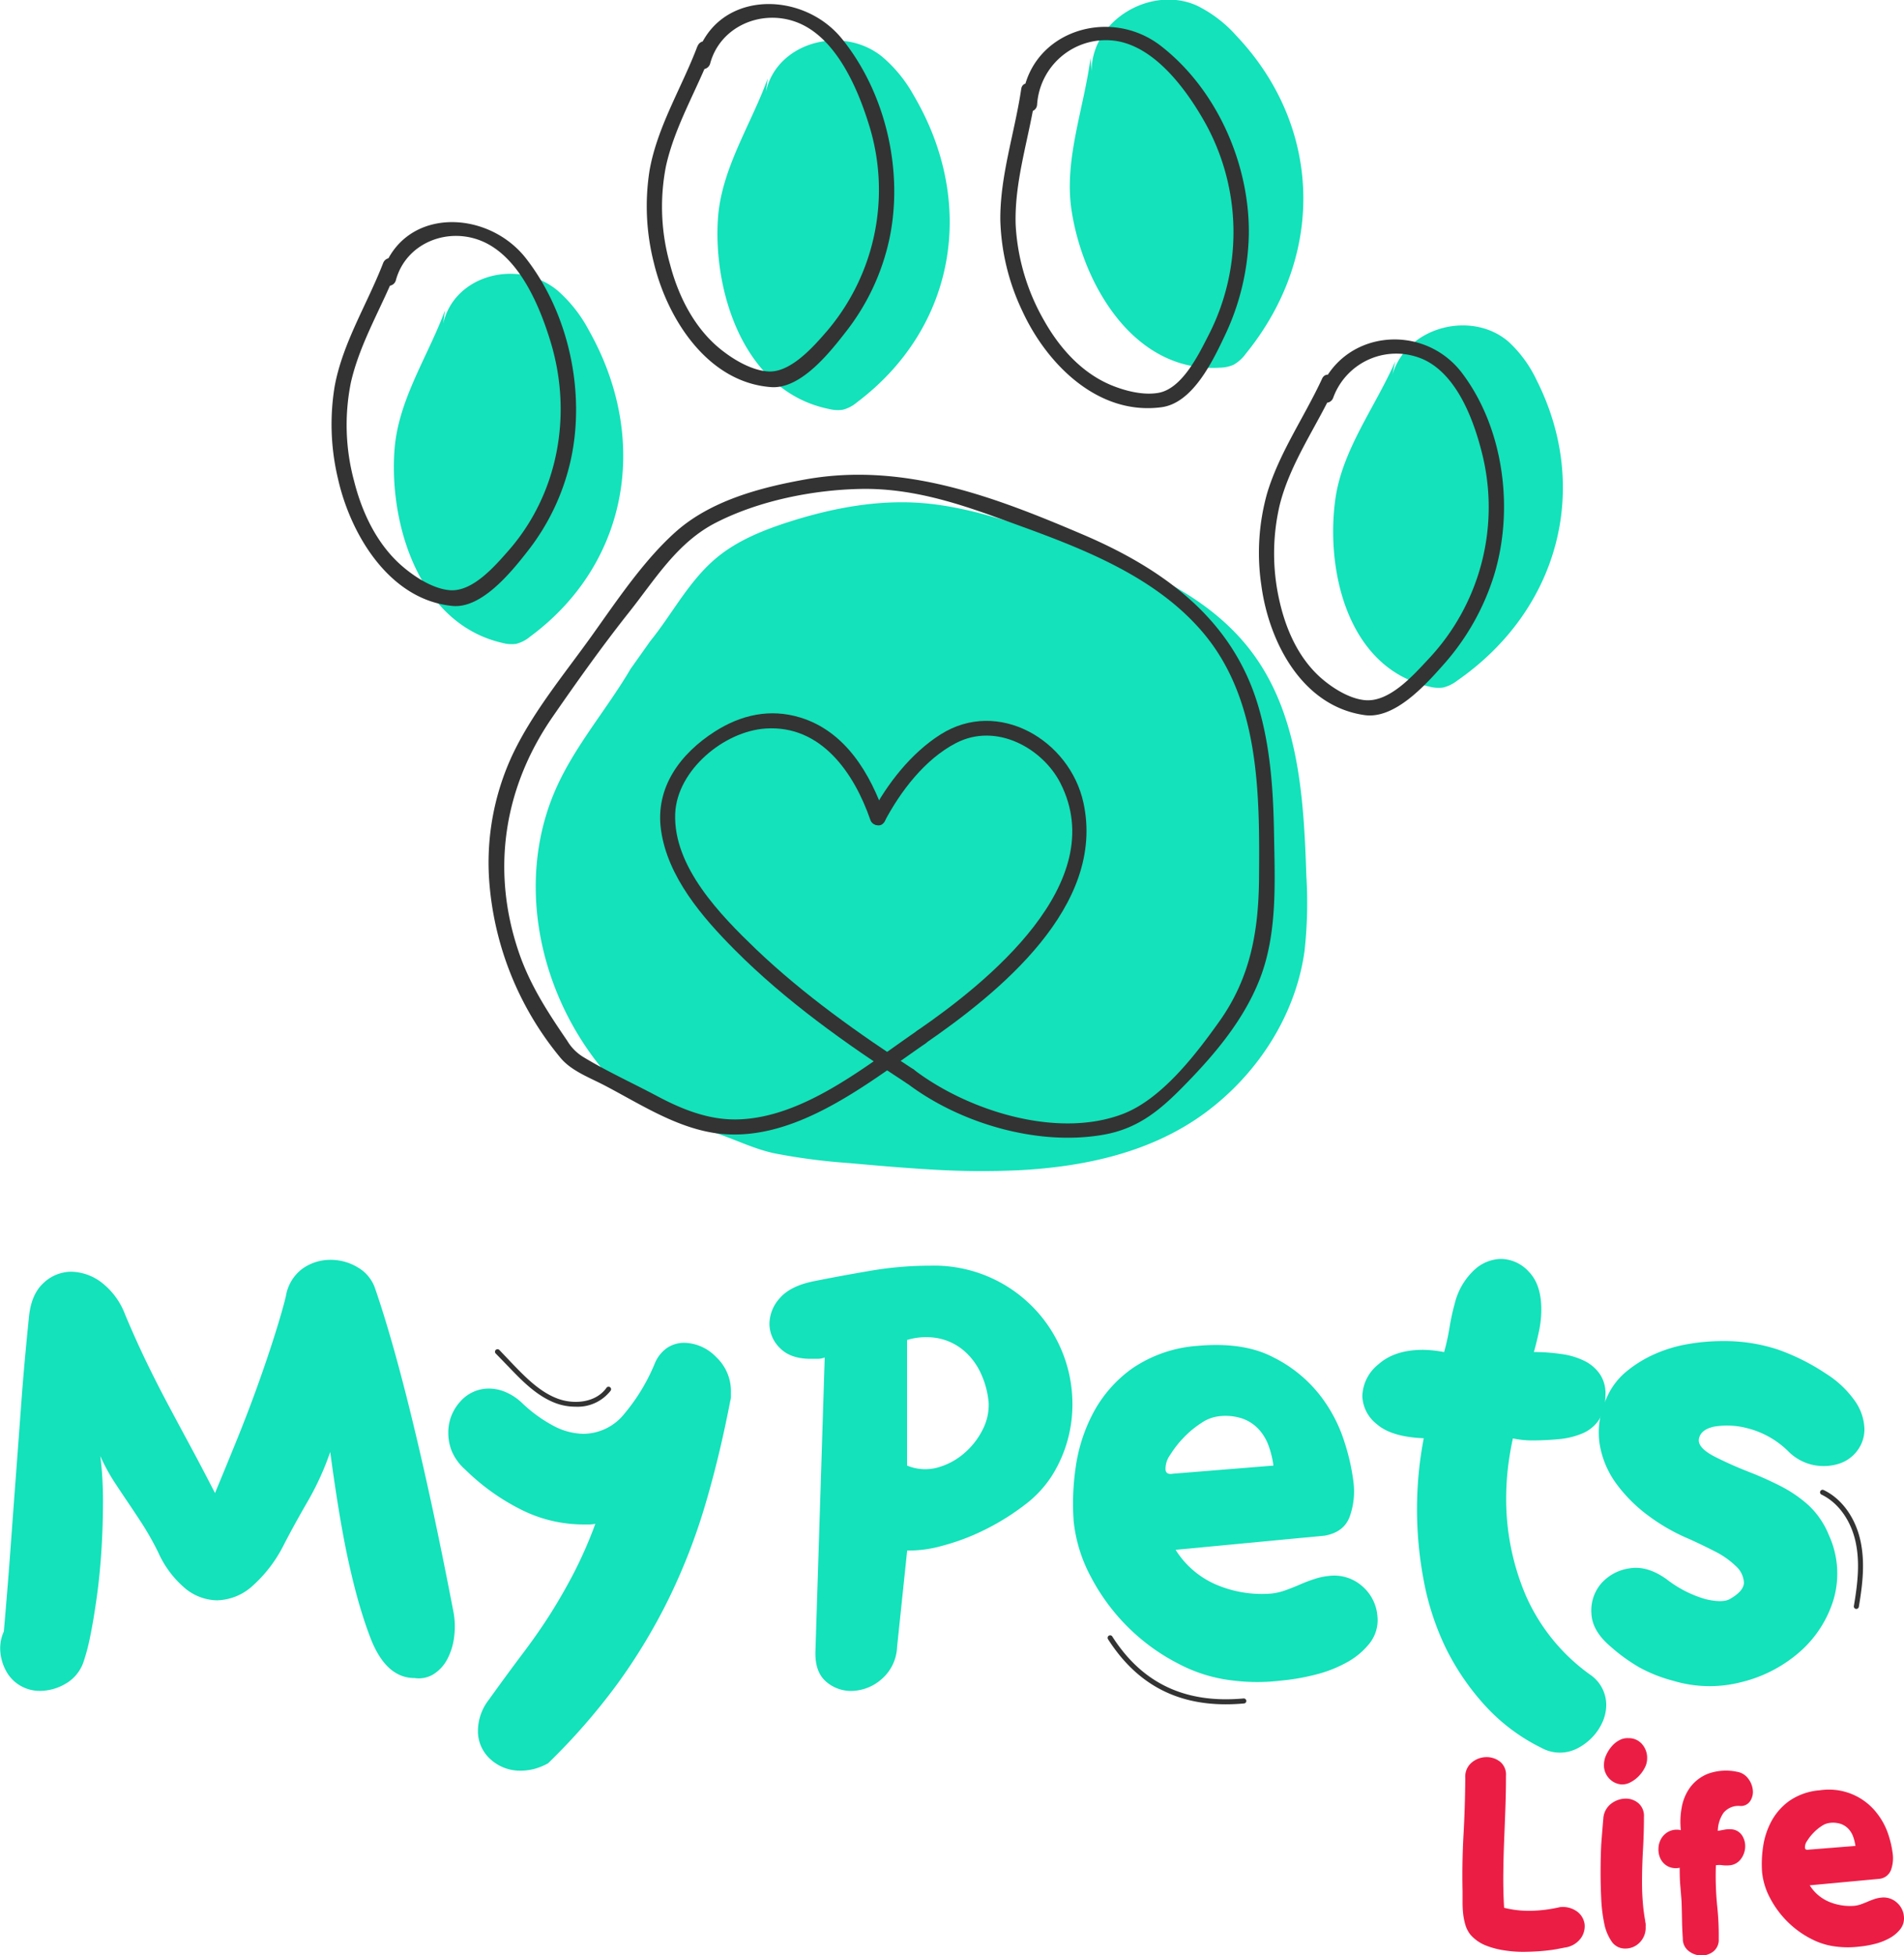 <svg id="Calque_1" data-name="Calque 1" xmlns="http://www.w3.org/2000/svg" viewBox="0 0 377.14 387.12">
    <defs>
        <style>.cls-1{fill:#13e2ba;}.cls-2{fill:#ec1d45;}.cls-3{fill:#333;}</style>
    </defs>
    <title>logo</title>
    <path class="cls-1"
          d="M208.49,235.52c13.2-.69,26.4-3.6,37-11.47,10.43-7.76,17.78-19.35,19.54-31.86a86.86,86.86,0,0,0,.37-14.94c-.52-15.68-1.48-32.46-11.33-45-9.6-12.24-25.64-17.9-40.78-22.95-7.94-2.65-16-5.31-24.37-5.91-8.85-.63-17.74,1.1-26.15,3.8-5,1.61-9.93,3.61-13.94,6.86-5.65,4.58-9,11.31-13.4,16.72l-3.87,5.46C127,144,120.8,151.15,117,159.44c-8.23,17.94-4,39.86,8.47,55.43,6.17,7.71,12.38,10.36,21.5,12.86,4.38,1.2,8.43,3.44,13,4.43a121.07,121.07,0,0,0,14.82,1.94c5.22.47,10.44.93,15.68,1.24A161.53,161.53,0,0,0,208.49,235.52Z"
          transform="translate(-6.64 -3.81)"/>
    <path class="cls-1"
          d="M94.78,65.28c-3.43,9.23-9.3,17.76-10,27.66-1.06,14.45,4.73,34.37,21.38,38.17a6.77,6.77,0,0,0,2.7.19,6.89,6.89,0,0,0,2.75-1.41c19.46-14.35,23.88-39,11.69-60.64a27.8,27.8,0,0,0-6.18-7.88c-7.74-6.45-20.54-3.21-22.7,6.57"
          transform="translate(-6.64 -3.81)"/>
    <path class="cls-1"
          d="M158.7,19.38c-3.38,9.29-9.23,17.93-9.86,27.83-.92,14.45,5.15,34.19,22.05,37.59a6.94,6.94,0,0,0,2.74.13,7.12,7.12,0,0,0,2.77-1.47C196,68.68,200.18,44,187.61,22.67a27.31,27.31,0,0,0-6.34-7.72c-7.91-6.26-20.83-2.73-22.92,7.08"
          transform="translate(-6.64 -3.81)"/>
    <path class="cls-1"
          d="M222.65,15.31c-1.34,10.05-5.25,20.11-3.78,30,2.14,14.49,12.22,32.38,29.44,31.3a7,7,0,0,0,2.7-.59,7.68,7.68,0,0,0,2.4-2.18c16-19.7,14.93-45.18-1.83-62.9a25.53,25.53,0,0,0-7.82-6c-9-4.1-20.92,2.77-20.9,13"
          transform="translate(-6.64 -3.81)"/>
    <path class="cls-1"
          d="M283,75.4c-4,9.05-10.44,17.41-11.84,27.11-2,14.15,2.36,33.61,18.65,37.26a6.72,6.72,0,0,0,2.67.18,7.5,7.5,0,0,0,2.83-1.39c20.31-14.13,26.38-38.28,15.74-59.39a24.54,24.54,0,0,0-5.6-7.69c-7.25-6.28-20.18-3.06-23,6.53"
          transform="translate(-6.64 -3.81)"/>
    <path class="cls-1"
          d="M167.87,257.49q5.34-1.07,11.23-2.07a69.88,69.88,0,0,1,11.76-1,27.38,27.38,0,0,1,28.2,27.19,26.47,26.47,0,0,1-3.87,14.1,22.19,22.19,0,0,1-5.68,6.15,47.5,47.5,0,0,1-7.88,4.88,43.47,43.47,0,0,1-8.35,3.14,24,24,0,0,1-6.95.94l-2,19.11a8.86,8.86,0,0,1-3.21,6.48,9.24,9.24,0,0,1-5.75,2.21,7.48,7.48,0,0,1-5.21-1.94q-2.14-1.94-2-5.95L170,272.59a3.72,3.72,0,0,1-1.4.27h-1.4q-4,0-6.08-2.14a6.75,6.75,0,0,1-2.07-4.81,7.69,7.69,0,0,1,2.07-5.08Q163.19,258.43,167.87,257.49ZM186.31,294a9.37,9.37,0,0,0,6,.4,13.46,13.46,0,0,0,5.28-2.81,14.9,14.9,0,0,0,3.68-4.68,10.66,10.66,0,0,0,1.2-5.35,17.31,17.31,0,0,0-1.54-5.81,13,13,0,0,0-3.41-4.54,11.2,11.2,0,0,0-5-2.41,13,13,0,0,0-6.21.33Z"
          transform="translate(-6.64 -3.81)"/>
    <path class="cls-1"
          d="M239.5,310.68a17.73,17.73,0,0,0,8.29,7,23.09,23.09,0,0,0,10.56,1.67,11.64,11.64,0,0,0,2.94-.67q1.47-.53,2.87-1.14t2.81-1.07a12.7,12.7,0,0,1,2.74-.6,8.38,8.38,0,0,1,6.82,2.07,8.68,8.68,0,0,1,2.94,5.81,7.43,7.43,0,0,1-1.47,5.35,14.74,14.74,0,0,1-4.61,3.88,25.6,25.6,0,0,1-6.42,2.47,43.42,43.42,0,0,1-6.75,1.14,38.72,38.72,0,0,1-9.09,0A30.36,30.36,0,0,1,240,333.2a40,40,0,0,1-10-7.28,40.47,40.47,0,0,1-7.28-9.89,29.68,29.68,0,0,1-3.41-11,49,49,0,0,1,.4-10.69,32.57,32.57,0,0,1,3.54-10.89,25.46,25.46,0,0,1,7.75-8.75,26.24,26.24,0,0,1,12.9-4.41q9-.8,14.83,2.21a27,27,0,0,1,9.35,7.55A29.6,29.6,0,0,1,273,289.5a42.1,42.1,0,0,1,1.74,7.82,14.8,14.8,0,0,1-.74,6.75q-1.14,3.14-5,3.81ZM258.88,294a19,19,0,0,0-.94-3.88,9.71,9.71,0,0,0-1.94-3.27,8.15,8.15,0,0,0-3.21-2.14,10.6,10.6,0,0,0-4.74-.47,7.75,7.75,0,0,0-3.47,1.34,19.18,19.18,0,0,0-3.47,2.87,20.35,20.35,0,0,0-2.67,3.41,4.68,4.68,0,0,0-.94,2.81q0,1.2,1.47.94Z"
          transform="translate(-6.64 -3.81)"/>
    <path class="cls-1"
          d="M292.69,271.53a45.35,45.35,0,0,0,1.07-4.88,45.22,45.22,0,0,1,1.07-4.88,13.37,13.37,0,0,1,3.88-6.55,8,8,0,0,1,5.21-2.14,7.59,7.59,0,0,1,5.55,2.54q2.47,2.54,2.47,7.48a20.9,20.9,0,0,1-.47,4.34q-.47,2.2-1,4.08a37.27,37.27,0,0,1,5.48.4,14.85,14.85,0,0,1,4.61,1.39,8,8,0,0,1,3.07,2.72,6.88,6.88,0,0,1,1,4.24,9,9,0,0,1-1.34,4.78,7.38,7.38,0,0,1-3.21,2.58,15.57,15.57,0,0,1-4.61,1.13,54.63,54.63,0,0,1-5.55.26,18.63,18.63,0,0,1-3.61-.4,60,60,0,0,0-1,6,53.48,53.48,0,0,0-.33,6,48.55,48.55,0,0,0,3.88,19.09,38.12,38.12,0,0,0,13,15.87,7.24,7.24,0,0,1,2.94,5.76,8.45,8.45,0,0,1-.73,3.42,10.6,10.6,0,0,1-2,3,11.13,11.13,0,0,1-2.94,2.21,7.53,7.53,0,0,1-7.15-.07,37.47,37.47,0,0,1-11.29-8.5A48.9,48.9,0,0,1,293,330.08a53.11,53.11,0,0,1-4.34-13.26,75.47,75.47,0,0,1-1.34-14.13q0-3.62.33-7.1t1-7q-6.41-.26-9.29-2.79a7.34,7.34,0,0,1-2.87-5.57,8.34,8.34,0,0,1,3.21-6.3q3.21-2.85,8.82-2.85A24,24,0,0,1,292.69,271.53Z"
          transform="translate(-6.64 -3.81)"/>
    <path class="cls-1"
          d="M368.32,275.8a19.9,19.9,0,0,1,5.88,5.61,10.14,10.14,0,0,1,1.74,5.28,7,7,0,0,1-1.4,4.34,7.26,7.26,0,0,1-3.67,2.61,10.14,10.14,0,0,1-4.94.27,9.87,9.87,0,0,1-5.08-2.74,17.56,17.56,0,0,0-8-4.54,15.63,15.63,0,0,0-6.75-.33q-2.61.6-2.94,2.41t3.41,3.67q3.21,1.6,6.48,2.87a68,68,0,0,1,6.28,2.81,26,26,0,0,1,5.48,3.74,16.56,16.56,0,0,1,4.08,5.95,18.27,18.27,0,0,1,.94,12.76,22.45,22.45,0,0,1-6.68,10.36,27.35,27.35,0,0,1-11.56,6,25.1,25.1,0,0,1-13.56-.27,29.6,29.6,0,0,1-6.62-2.61,35.28,35.28,0,0,1-5.81-4.21q-3.61-3.07-3.74-6.55a8.2,8.2,0,0,1,1.94-5.88,9.15,9.15,0,0,1,5.61-3q3.54-.6,7.42,2.21a22.71,22.71,0,0,0,7.62,3.88q3.34.8,4.81,0,2.81-1.6,2.81-3.27a4.68,4.68,0,0,0-1.6-3.27,16.69,16.69,0,0,0-4.21-2.94q-2.61-1.33-5-2.41a38.41,38.41,0,0,1-8-4.54,29.91,29.91,0,0,1-6.41-6.35,18.22,18.22,0,0,1-3.34-7.82,15.69,15.69,0,0,1,1.27-9,13.78,13.78,0,0,1,3.88-5.35,23.9,23.9,0,0,1,5.68-3.54,27.67,27.67,0,0,1,6.62-2,39.86,39.86,0,0,1,6.82-.6,33.93,33.93,0,0,1,11,1.67A42.55,42.55,0,0,1,368.32,275.8Z"
          transform="translate(-6.64 -3.81)"/>
    <path class="cls-1"
          d="M96.51,323.24a15.89,15.89,0,0,1,.07,4.81,12.7,12.7,0,0,1-1.34,4.28,7.76,7.76,0,0,1-2.67,2.94,5.56,5.56,0,0,1-3.81.8q-5.75,0-8.82-8.15-1.07-2.81-2.07-6.21t-2-7.82q-1-4.41-1.94-10T72.05,291.3a55.65,55.65,0,0,1-4.48,9.82q-2.74,4.74-4.74,8.62a27.09,27.09,0,0,1-6.08,8,10.82,10.82,0,0,1-7.15,2.94,10.21,10.21,0,0,1-6.08-2.2A19.85,19.85,0,0,1,38,311.22a57.86,57.86,0,0,0-3.07-5.48q-1.47-2.27-2.87-4.34t-2.81-4.21a37.44,37.44,0,0,1-2.74-5.08q.27,2.14.4,4.34t.13,4.48q0,5.21-.33,10.16t-.94,9.22q-.6,4.28-1.27,7.55A39.66,39.66,0,0,1,23.14,333a7.91,7.91,0,0,1-3.54,4.21,10.06,10.06,0,0,1-5,1.4,7.6,7.6,0,0,1-3.88-1A7.49,7.49,0,0,1,8,334.94a9.63,9.63,0,0,1-1.27-3.81,8.05,8.05,0,0,1,.67-4.28q.8-9.22,1.34-16.64t1.07-14.5q.53-7.08,1.07-14.43t1.47-16.44q.4-4.68,2.87-6.95a8,8,0,0,1,5.55-2.27,10.14,10.14,0,0,1,6,2.14,14.37,14.37,0,0,1,4.68,6.41q2.14,5.08,4.21,9.35t4.28,8.42q2.21,4.14,4.48,8.35t4.81,9.15q2-4.81,4.28-10.42t4.21-11q1.94-5.41,3.41-10.09t2.14-7.48A8.44,8.44,0,0,1,66.57,255a9.52,9.52,0,0,1,5.48-1.74,10.41,10.41,0,0,1,5.41,1.47,7.68,7.68,0,0,1,3.41,4q3.61,10.42,7.62,27T96.51,323.24Z"
          transform="translate(-6.64 -3.81)"/>
    <path class="cls-1"
          d="M98.78,294.78a10.16,10.16,0,0,1-2.61-3.54,9.64,9.64,0,0,1-.73-3.67,9,9,0,0,1,2.34-6.21,7.49,7.49,0,0,1,5.81-2.61,8.51,8.51,0,0,1,3.14.67,10.92,10.92,0,0,1,3.27,2.14,28,28,0,0,0,6.48,4.68,13,13,0,0,0,5.68,1.47,10.44,10.44,0,0,0,8.08-3.88,38.1,38.1,0,0,0,6.08-10,6.91,6.91,0,0,1,2.47-3.14,6.1,6.1,0,0,1,3.41-1,9,9,0,0,1,6.28,2.81,9.23,9.23,0,0,1,2.94,6.95v.87a2.77,2.77,0,0,1-.13.87q-2.14,11.09-5,20.71a119.41,119.41,0,0,1-7.08,18.24,115.11,115.11,0,0,1-10,16.7,125.7,125.7,0,0,1-14,16.1,12.07,12.07,0,0,1-2.81,1.14,10.53,10.53,0,0,1-2.54.33,8.66,8.66,0,0,1-6.08-2.27,7.47,7.47,0,0,1-2.47-5.75,10.11,10.11,0,0,1,2.14-6q3.74-5.21,6.82-9.29t5.55-8q2.47-3.94,4.61-8.08a88.79,88.79,0,0,0,4.14-9.49,6.16,6.16,0,0,1-1.2.13h-1.2a27.47,27.47,0,0,1-12.43-3A43.6,43.6,0,0,1,98.78,294.78Z"
          transform="translate(-6.64 -3.81)"/>
    <path class="cls-2"
          d="M296.88,355.82a3.62,3.62,0,0,1,1.25-3,4.57,4.57,0,0,1,2.78-1.09,4.32,4.32,0,0,1,2.78.84,3.27,3.27,0,0,1,1.25,2.84q0,3.31-.12,6.55t-.25,6.49q-.13,3.25-.16,6.52t.16,6.59a20.47,20.47,0,0,0,5.59.59,28.29,28.29,0,0,0,5.46-.72,4.81,4.81,0,0,1,3.5.94,3.73,3.73,0,0,1,1.4,2.47,4.05,4.05,0,0,1-.78,2.78,4.68,4.68,0,0,1-3.12,1.81l-1.44.28q-1.12.22-2.81.38t-3.68.19a23.49,23.49,0,0,1-4-.28A16.1,16.1,0,0,1,300.9,389a7.88,7.88,0,0,1-3-2.12,5.7,5.7,0,0,1-1-1.94,12.67,12.67,0,0,1-.44-2.18,20.39,20.39,0,0,1-.12-2.25V378.3q-.12-5.68.19-11.24T296.88,355.82Z"
          transform="translate(-6.64 -3.81)"/>
    <path class="cls-2"
          d="M324.22,363.94a4,4,0,0,1,1.56-3,4.82,4.82,0,0,1,2.87-1,3.85,3.85,0,0,1,2.53.91,3.33,3.33,0,0,1,1.09,2.72q0,3.12-.19,6.46t-.19,6.52q0,2.06.16,4a35.07,35.07,0,0,0,.47,3.59c0,.21.07.41.09.59a5.44,5.44,0,0,1,0,.59,4.14,4.14,0,0,1-1.22,3.15,3.92,3.92,0,0,1-2.78,1.16,3.19,3.19,0,0,1-2.75-1.41,9.63,9.63,0,0,1-1.47-3.62,30.82,30.82,0,0,1-.59-5q-.13-2.75-.12-5.43t.13-5.18Q324,366.44,324.22,363.94Zm3.87-6.8a3.64,3.64,0,0,1-2.62-1.09,3.78,3.78,0,0,1-1.12-2.84,4.61,4.61,0,0,1,.44-1.9,7,7,0,0,1,1.12-1.75,5.13,5.13,0,0,1,1.56-1.22,3.35,3.35,0,0,1,1.75-.37,3.46,3.46,0,0,1,2.62,1.12A4.1,4.1,0,0,1,332.9,352a4,4,0,0,1-.47,1.84,7,7,0,0,1-1.16,1.62,6.2,6.2,0,0,1-1.56,1.19A3.46,3.46,0,0,1,328.09,357.13Z"
          transform="translate(-6.64 -3.81)"/>
    <path class="cls-2"
          d="M339.58,366.19a15.22,15.22,0,0,1,.16-4.43,9.56,9.56,0,0,1,1.69-4.06A8.09,8.09,0,0,1,345,355a10.54,10.54,0,0,1,5.71-.37,3.42,3.42,0,0,1,2.18,1.31,4.46,4.46,0,0,1,.94,2.28,3.3,3.3,0,0,1-.5,2.18,2.2,2.2,0,0,1-2,1,3.82,3.82,0,0,0-3.31,1.37,6.56,6.56,0,0,0-1.12,3.56l1.37-.25a5.14,5.14,0,0,1,1.37-.06,2.72,2.72,0,0,1,2.09,1.25,3.93,3.93,0,0,1,.59,2.31,4.19,4.19,0,0,1-.84,2.31,3.07,3.07,0,0,1-2.15,1.25,6.41,6.41,0,0,1-1.44,0,4.4,4.4,0,0,0-1.37,0,60.79,60.79,0,0,0,.25,8,54.13,54.13,0,0,1,.31,6.59,2.91,2.91,0,0,1-1.09,2.5,3.79,3.79,0,0,1-2.4.78,4.15,4.15,0,0,1-2.43-.87,3,3,0,0,1-1.19-2.47q-.13-1.87-.16-3.71t-.09-3.65q-.12-1.62-.25-3.12t-.12-3.56a3.48,3.48,0,0,1-2.4-.31,3.4,3.4,0,0,1-1.4-1.47,4.25,4.25,0,0,1-.41-2,4.14,4.14,0,0,1,.56-2,3.63,3.63,0,0,1,1.5-1.4A3.53,3.53,0,0,1,339.58,366.19Z"
          transform="translate(-6.64 -3.81)"/>
    <path class="cls-2"
          d="M365.11,377.11a8.28,8.28,0,0,0,3.87,3.28,10.79,10.79,0,0,0,4.93.78,5.42,5.42,0,0,0,1.37-.31q.69-.25,1.34-.53t1.31-.5a5.94,5.94,0,0,1,1.28-.28,3.91,3.91,0,0,1,3.18,1,4.06,4.06,0,0,1,1.37,2.71,3.47,3.47,0,0,1-.69,2.5,6.87,6.87,0,0,1-2.15,1.81,12,12,0,0,1-3,1.16,20.32,20.32,0,0,1-3.15.53,18.08,18.08,0,0,1-4.25,0,14.19,14.19,0,0,1-5.21-1.59,18.7,18.7,0,0,1-4.65-3.4,18.89,18.89,0,0,1-3.4-4.62,13.85,13.85,0,0,1-1.59-5.12,22.88,22.88,0,0,1,.19-5,15.22,15.22,0,0,1,1.65-5.09,11.88,11.88,0,0,1,3.62-4.09,12.26,12.26,0,0,1,6-2.06,12,12,0,0,1,11.3,4.56,13.86,13.86,0,0,1,2.31,4.4,19.7,19.7,0,0,1,.81,3.65,6.91,6.91,0,0,1-.34,3.15,2.76,2.76,0,0,1-2.34,1.78Zm9.05-7.8a9,9,0,0,0-.44-1.81,4.54,4.54,0,0,0-.91-1.53,3.81,3.81,0,0,0-1.5-1,4.94,4.94,0,0,0-2.22-.22,3.63,3.63,0,0,0-1.62.62,9,9,0,0,0-1.62,1.34,9.48,9.48,0,0,0-1.25,1.59,2.18,2.18,0,0,0-.44,1.31q0,.56.69.44Z"
          transform="translate(-6.64 -3.81)"/>
    <path class="cls-3"
          d="M188.35,207.88c-10.22,7-22.61,17.3-35.69,17.58-5.68.12-10.94-2-15.88-4.63s-9.9-4.87-14.56-7.7a9.41,9.41,0,0,1-3.24-3.27c-3.8-5.56-7.3-10.91-9.52-17.34-5.59-16.22-3.09-32.67,6.6-46.71,4.88-7.06,9.92-14.14,15.25-20.86,5.15-6.5,9.48-13.72,17.1-17.63,8.5-4.36,19.19-6.51,28.67-6.7s18.27,2.48,27,5.65c14.43,5.22,30.54,10.67,40.8,22.74,11.31,13.31,11.27,32,11.15,48.52-.08,10.54-1.65,19.79-7.87,28.53-4.65,6.53-11.44,15.42-19.17,18.34-13,4.93-30.64-.67-41.28-8.75-1.54-1.17-3,1.44-1.51,2.59,10.49,8,26,12.56,39.06,10.24,7.11-1.26,11.53-5.17,16.42-10.22,5.85-6,11.38-12.66,14.48-20.56,3.52-9,3-19.1,2.84-28.59-.14-8.81-.71-17.79-3.36-26.25-5.3-16.92-19-26.62-34.7-33.29-17.48-7.45-35.41-14.27-54.66-10.85-9,1.6-18.9,4.21-25.87,10.46-6.31,5.65-11.58,13.56-16.49,20.43-5.54,7.75-12,15.46-16,24.15a50.52,50.52,0,0,0-4.41,24,62,62,0,0,0,14.18,35.54c2.18,2.59,5.77,3.89,8.69,5.42,6.78,3.54,13.57,8,21.24,9.34,15.55,2.7,30.37-9.38,42.26-17.58,1.58-1.09.08-3.69-1.51-2.59Z"
          transform="translate(-6.64 -3.81)"/>
    <path class="cls-3"
          d="M82.53,55.9c-3.14,8.12-8,15.75-9.6,24.4a46.29,46.29,0,0,0,.66,18.31c2.47,11,10.18,24,22.7,25.18,5.82.54,11.73-6.84,14.91-10.91A45,45,0,0,0,119.67,95c3-13.46-.34-29.13-8.87-40.06C103,45,85.9,44.73,82.15,58.55a1.5,1.5,0,0,0,2.89.8c2-7.54,10.57-10.82,17.52-7.59,7.12,3.32,11.05,12.8,13.19,19.9,4.3,14.32,1.47,30-8.48,41.28-2.73,3.1-7.07,8.09-11.54,7.73-3.22-.26-6.75-2.5-9.18-4.55-5.14-4.32-8.17-10.69-9.78-17.09a42.48,42.48,0,0,1-.62-19.52c1.83-8,6.32-15.19,9.27-22.81.7-1.8-2.2-2.58-2.89-.8Z"
          transform="translate(-6.64 -3.81)"/>
    <path class="cls-3"
          d="M144.77,13c-3.09,8.17-7.93,15.87-9.47,24.57a45.44,45.44,0,0,0,.85,18.26c2.65,11.06,10.64,23.71,23.23,24.63,5.95.43,11.74-7,15-11.2a45.14,45.14,0,0,0,8.4-18c2.89-13.46-.64-29-9.38-39.78-8-9.86-25.32-9.64-29,4.17a1.5,1.5,0,0,0,2.89.8c1.93-7.32,10-10.85,17-8.3,7.67,2.8,12,12.55,14.3,19.82a43.12,43.12,0,0,1-8.14,41.39c-2.66,3.08-7.21,8.26-11.62,8-3-.17-6.31-2-8.71-3.82-5.61-4.14-9-10.71-10.74-17.31a41.78,41.78,0,0,1-.84-19.46c1.77-8.07,6.24-15.3,9.15-23,.68-1.81-2.21-2.59-2.89-.8Z"
          transform="translate(-6.64 -3.81)"/>
    <path class="cls-3"
          d="M208.93,21.37c-1.28,8.67-4.22,17.22-4.15,26a44.63,44.63,0,0,0,4.35,18c4.84,10.52,15,20.77,27.6,19.07,6.18-.84,10.13-9.13,12.51-14.16A48.73,48.73,0,0,0,254,50.31c.22-13.92-6.3-28.79-17.42-37.41-10.51-8.15-26.86-2.54-27.51,11.58-.09,1.93,2.91,1.93,3,0A13.65,13.65,0,0,1,226.8,11.81c8.25.66,14.8,9.64,18.52,16.26A44.58,44.58,0,0,1,246,70.23c-2,3.92-5.25,10.57-9.93,11.37-3,.52-6.55-.38-9.33-1.53-5.84-2.43-10.2-7.33-13.26-12.74a42.56,42.56,0,0,1-5.66-19c-.29-8.83,2.76-17.47,4-26.13.28-1.89-2.61-2.7-2.89-.8Z"
          transform="translate(-6.64 -3.81)"/>
    <path class="cls-3"
          d="M268.55,78.72c-3.51,7.6-8.47,14.65-10.91,22.72a43.59,43.59,0,0,0-1.15,18.31c1.51,11.17,8.05,23.89,20.43,25.65,6,.86,12.11-6,15.73-10.09a48,48,0,0,0,9.87-17.41c4.05-13,2.09-29.1-6.24-40.17-7.72-10.26-24.11-8.61-28.44,4-.63,1.83,2.27,2.62,2.89.8a13.28,13.28,0,0,1,18-7.49c6.77,3.21,10.07,12.55,11.68,19.4a43.83,43.83,0,0,1-10.83,39.87c-3,3.21-7.69,8.54-12.51,8.14-3.11-.26-6.49-2.4-8.78-4.41-4.52-4-7-9.72-8.27-15.49a42,42,0,0,1,.09-18.7c2.09-8.43,7.45-15.76,11-23.56.8-1.74-1.78-3.27-2.59-1.51Z"
          transform="translate(-6.64 -3.81)"/>
    <path class="cls-3"
          d="M120.66,282.34a11.33,11.33,0,0,1-4-.72c-3.7-1.41-6.57-4.36-9.1-7l-2.73-2.81a.5.5,0,1,1,.72-.7L108.3,274c2.46,2.53,5.24,5.4,8.74,6.72,3.2,1.22,7.56.89,9.71-2.09a.5.5,0,1,1,.81.58A8.27,8.27,0,0,1,120.66,282.34Z"
          transform="translate(-6.64 -3.81)"/>
    <path class="cls-3"
          d="M249.45,341.27c-10.13,0-17.78-4.23-23.32-12.87a.5.5,0,1,1,.84-.54c5.95,9.29,14.45,13.3,26,12.25a.52.52,0,0,1,.54.45.5.5,0,0,1-.45.54Q251.2,341.27,249.45,341.27Z"
          transform="translate(-6.64 -3.81)"/>
    <path class="cls-3"
          d="M374.34,322.38h-.08a.5.5,0,0,1-.41-.58c.8-4.69,1.17-8.59.4-12.41-.89-4.43-3.43-8-6.78-9.63a.5.5,0,1,1,.43-.9c3.63,1.74,6.37,5.6,7.32,10.34.8,4,.42,8-.39,12.78A.5.5,0,0,1,374.34,322.38Z"
          transform="translate(-6.64 -3.81)"/>
    <path class="cls-3"
          d="M187.72,215.64c-11-7.16-21.82-14.81-31.34-23.89-7-6.72-16.41-16.3-16-26.86.37-8.55,9.62-16.28,17.92-16.83,11-.73,17.54,8.84,20.74,18.1.63,1.81,3.53,1,2.89-.8-2.89-8.36-7.82-16.74-16.78-19.48-6-1.83-11.73-.53-16.89,2.76-6.84,4.36-11.87,11.06-10.69,19.5,1.29,9.3,8.2,17.31,14.58,23.72,10.12,10.17,22,18.58,34,26.38,1.62,1.06,3.13-1.54,1.51-2.59Z"
          transform="translate(-6.64 -3.81)"/>
    <path class="cls-3"
          d="M181.83,166.51c3.16-6,8-12.37,14.15-15.56,8.06-4.19,17.23,1.1,20.7,7.91,10.08,19.77-14.63,39.59-28.33,49-1.58,1.09-.08,3.69,1.51,2.59,14.59-10.05,35.88-27.19,31.38-47.72-2.72-12.4-16.89-20.73-28.29-13.5-5.8,3.67-10.54,9.7-13.71,15.75-.89,1.71,1.69,3.23,2.59,1.51Z"
          transform="translate(-6.64 -3.81)"/>
</svg>